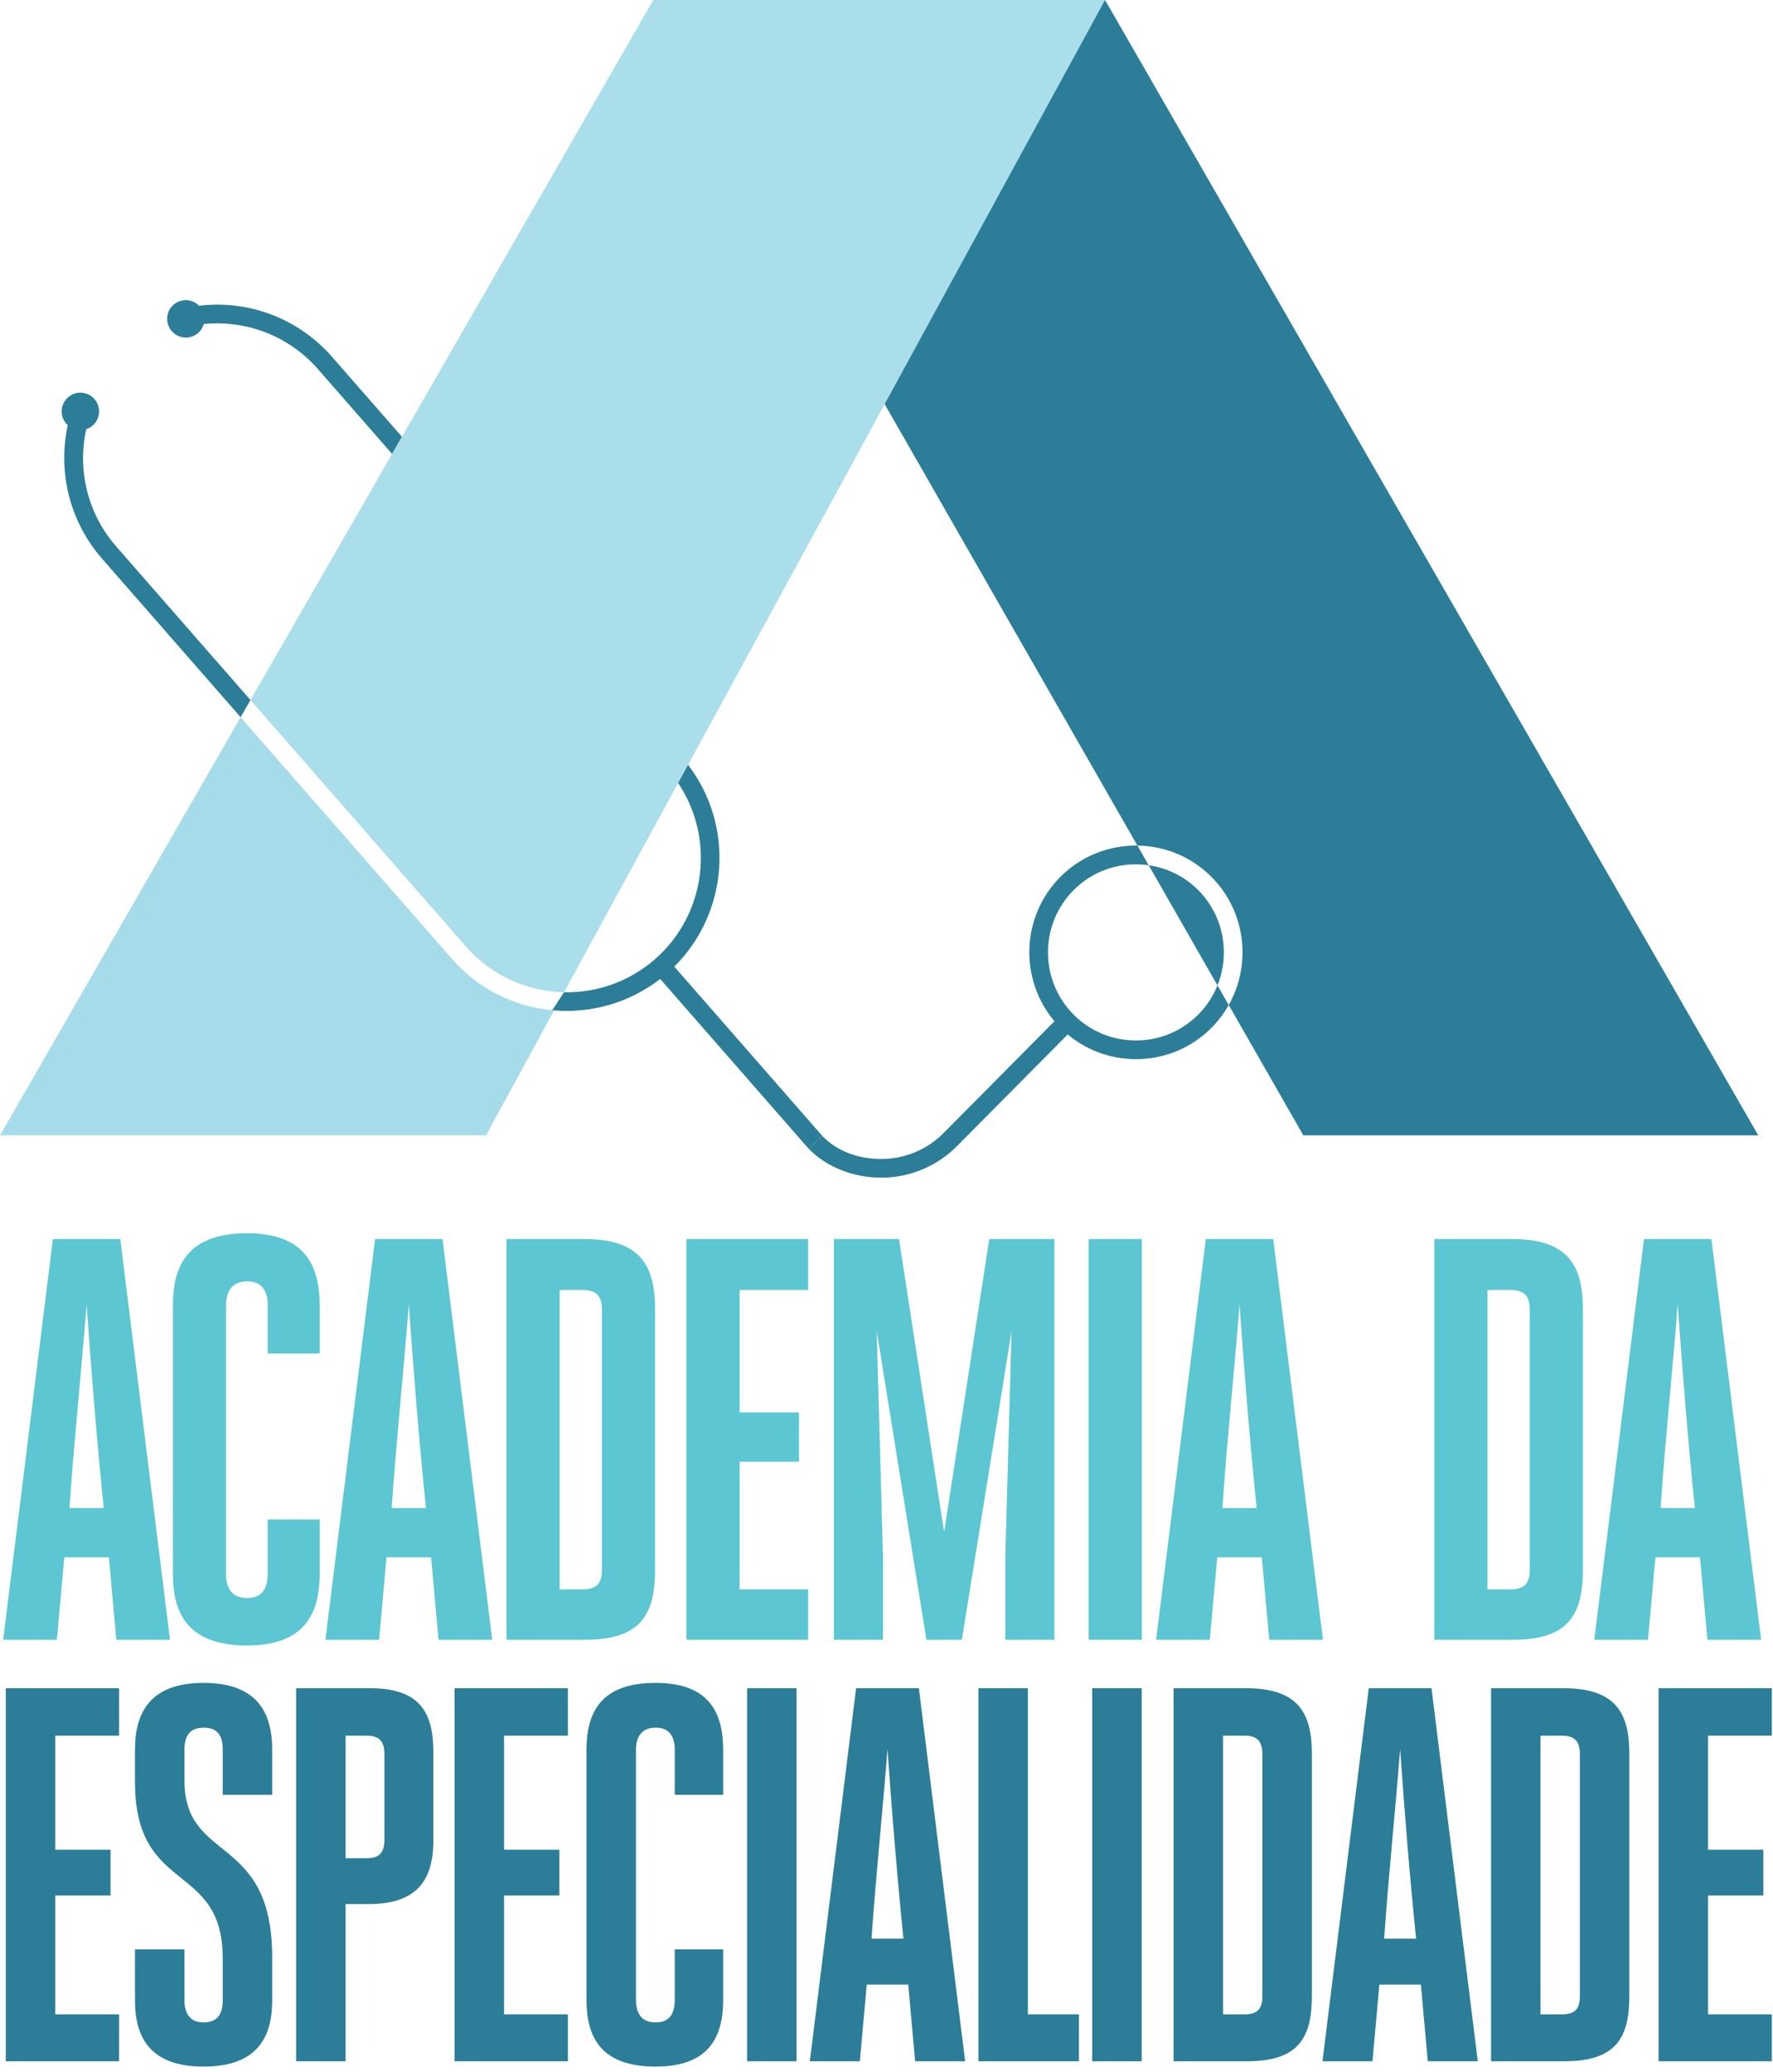 <svg width="107" height="125" viewBox="0 0 107 125" fill="none" xmlns="http://www.w3.org/2000/svg">
<path fill-rule="evenodd" clip-rule="evenodd" d="M4.192 90.993H6.26C5.846 86.95 5.502 82.668 5.227 78.696C4.915 82.737 4.467 86.95 4.192 90.993ZM10.259 98.938H7.019L6.571 93.963H3.881L3.433 98.938H0.192L3.191 74.76H7.26L10.259 98.938ZM16.155 91.684H19.294V94.966C19.294 97.453 18.294 99.284 14.915 99.284C11.432 99.284 10.433 97.453 10.433 94.966V78.765C10.433 76.242 11.432 74.412 14.915 74.412C18.294 74.412 19.294 76.242 19.294 78.765V81.666H16.155V78.765C16.155 77.936 15.846 77.314 14.915 77.314C13.984 77.314 13.639 77.936 13.639 78.765V94.93C13.639 95.829 13.984 96.417 14.915 96.417C15.846 96.417 16.155 95.829 16.155 94.93V91.684ZM23.637 90.993H25.706C25.293 86.95 24.948 82.668 24.672 78.696C24.362 82.737 23.913 86.95 23.637 90.993ZM29.706 98.938H26.464L26.017 93.963H23.327L22.879 98.938H19.638L22.637 74.76H26.706L29.706 98.938ZM35.188 95.897C36.05 95.897 36.325 95.484 36.325 94.724V79.041C36.325 78.212 36.015 77.832 35.154 77.832H33.775V95.897H35.188ZM30.567 74.76H35.257C38.671 74.76 39.532 76.381 39.532 79.006V94.69C39.532 97.384 38.704 98.938 35.326 98.938H30.567V74.76Z" fill="#5CC6D2"/>
<path fill-rule="evenodd" clip-rule="evenodd" d="M44.635 95.897H48.773V98.938H41.428V74.76H48.773V77.833H44.635V85.225H48.221V88.195H44.635V95.897Z" fill="#5CC6D2"/>
<path fill-rule="evenodd" clip-rule="evenodd" d="M55.91 98.938L52.91 80.32L53.289 93.963V98.938H50.324V74.76H54.255L56.978 92.445L59.702 74.76H63.633V98.938H60.668V93.963L61.048 80.32L58.048 98.938H55.91Z" fill="#5CC6D2"/>
<path fill-rule="evenodd" clip-rule="evenodd" d="M65.702 98.938H68.909V74.76H65.702V98.938Z" fill="#5CC6D2"/>
<path fill-rule="evenodd" clip-rule="evenodd" d="M73.77 90.993H75.839C75.425 86.95 75.08 82.668 74.805 78.696C74.494 82.737 74.045 86.95 73.77 90.993ZM79.839 98.938H76.598L76.149 93.963H73.46L73.011 98.938H69.77L72.771 74.76H76.839L79.839 98.938ZM91.181 95.897C92.043 95.897 92.32 95.484 92.32 94.724V79.041C92.32 78.212 92.009 77.833 91.146 77.833H89.77V95.897H91.181ZM86.562 74.76H91.251C94.665 74.76 95.526 76.381 95.526 79.006V94.69C95.526 97.384 94.698 98.938 91.32 98.938H86.562V74.76ZM100.215 90.993H102.285C101.87 86.95 101.525 82.668 101.25 78.696C100.938 82.737 100.491 86.95 100.215 90.993ZM106.283 98.938H103.043L102.593 93.963H99.904L99.457 98.938H96.215L99.215 74.76H103.284L106.283 98.938Z" fill="#5CC6D2"/>
<path fill-rule="evenodd" clip-rule="evenodd" d="M3.332 121.54H7.184V124.371H0.348V101.862H7.184V104.725H3.332V111.605H6.67V114.37H3.332V121.54Z" fill="#2C7D98"/>
<path fill-rule="evenodd" clip-rule="evenodd" d="M13.442 118.166C13.442 112.28 8.146 114.37 8.146 107.522V105.561C8.146 103.245 9.142 101.541 12.287 101.541C15.432 101.541 16.427 103.245 16.427 105.561V108.294H13.442V105.561C13.442 104.788 13.186 104.242 12.287 104.242C11.421 104.242 11.132 104.788 11.132 105.561V107.424C11.132 112.474 16.427 110.577 16.427 118.102V120.704C16.427 123.021 15.432 124.693 12.287 124.693C9.142 124.693 8.146 123.021 8.146 120.704V117.618H11.132V120.673C11.132 121.445 11.421 122.025 12.287 122.025C13.186 122.025 13.442 121.445 13.442 120.673V118.166ZM22.14 112.119C22.942 112.119 23.199 111.734 23.199 110.996V105.85C23.199 105.078 22.91 104.725 22.107 104.725H20.856V112.119H22.14ZM17.871 101.862H22.332C25.413 101.862 26.152 103.406 26.152 105.721V111.059C26.152 113.471 25.125 114.886 22.269 114.886H20.856V124.371H17.871V101.862Z" fill="#2C7D98"/>
<path fill-rule="evenodd" clip-rule="evenodd" d="M30.42 121.54H34.272V124.371H27.435V101.862H34.272V104.725H30.42V111.605H33.758V114.37H30.42V121.54Z" fill="#2C7D98"/>
<path fill-rule="evenodd" clip-rule="evenodd" d="M40.722 117.618H43.643V120.673C43.643 122.987 42.712 124.693 39.567 124.693C36.326 124.693 35.395 122.987 35.395 120.673V105.592C35.395 103.245 36.326 101.541 39.567 101.541C42.712 101.541 43.643 103.245 43.643 105.592V108.294H40.722V105.592C40.722 104.822 40.434 104.242 39.567 104.242C38.701 104.242 38.379 104.822 38.379 105.592V120.641C38.379 121.477 38.701 122.025 39.567 122.025C40.434 122.025 40.722 121.477 40.722 120.641V117.618Z" fill="#2C7D98"/>
<path fill-rule="evenodd" clip-rule="evenodd" d="M45.087 124.371H48.072V101.862H45.087V124.371Z" fill="#2C7D98"/>
<path fill-rule="evenodd" clip-rule="evenodd" d="M52.597 116.974H54.523C54.138 113.212 53.816 109.227 53.559 105.529C53.271 109.29 52.854 113.212 52.597 116.974ZM58.246 124.371H55.229L54.811 119.742H52.308L51.891 124.371H48.873L51.666 101.862H55.454L58.246 124.371Z" fill="#2C7D98"/>
<path fill-rule="evenodd" clip-rule="evenodd" d="M59.047 101.862H62.032V121.54H65.114V124.371H59.047V101.862Z" fill="#2C7D98"/>
<path fill-rule="evenodd" clip-rule="evenodd" d="M65.914 124.371H68.9V101.862H65.914V124.371Z" fill="#2C7D98"/>
<path fill-rule="evenodd" clip-rule="evenodd" d="M75.126 121.54C75.928 121.54 76.184 121.155 76.184 120.448V105.85C76.184 105.078 75.896 104.725 75.094 104.725H73.811V121.54H75.126ZM70.826 101.862H75.19C78.368 101.862 79.171 103.375 79.171 105.818V120.416C79.171 122.924 78.4 124.371 75.254 124.371H70.826V101.862ZM83.534 116.974H85.46C85.075 113.212 84.754 109.227 84.498 105.529C84.208 109.29 83.79 113.212 83.534 116.974ZM89.184 124.371H86.166L85.749 119.742H83.245L82.828 124.371H79.811L82.604 101.862H86.391L89.184 124.371ZM94.285 121.54C95.088 121.54 95.345 121.155 95.345 120.448V105.85C95.345 105.078 95.055 104.725 94.254 104.725H92.97V121.54H94.285ZM89.985 101.862H94.35C97.527 101.862 98.329 103.375 98.329 105.818V120.416C98.329 122.924 97.559 124.371 94.414 124.371H89.985V101.862Z" fill="#2C7D98"/>
<path fill-rule="evenodd" clip-rule="evenodd" d="M103.079 121.54H106.93V124.371H100.094V101.862H106.93V104.725H103.079V111.605H106.417V114.37H103.079V121.54Z" fill="#2C7D98"/>
<path fill-rule="evenodd" clip-rule="evenodd" d="M11.959 20.089C12.131 19.94 12.239 19.752 12.299 19.551C14.904 19.293 17.459 20.294 19.191 22.274L23.662 27.389L24.258 26.356L20.038 21.53C18.026 19.229 15.038 18.087 12.014 18.446C11.596 18.025 10.924 17.992 10.472 18.389C10.003 18.8 9.957 19.514 10.368 19.983C10.778 20.452 11.49 20.5 11.959 20.089ZM69.324 52.208L73.474 59.456C74.248 57.53 73.853 55.241 72.294 53.689C71.457 52.856 70.41 52.367 69.324 52.208Z" fill="#2C7D98"/>
<path fill-rule="evenodd" clip-rule="evenodd" d="M66.689 0H39.425L68.001 49.899L68.655 51.041L68.643 51.019C70.254 51.042 71.859 51.663 73.089 52.887C75.19 54.979 75.545 58.174 74.153 60.64L78.657 68.506H106.111L66.689 0Z" fill="#2C7D98"/>
<path fill-rule="evenodd" clip-rule="evenodd" d="M28.116 57.109C29.674 58.89 31.845 59.823 34.041 59.869L66.689 0H39.425L15.117 42.239L28.116 57.109Z" fill="#A9DEEA"/>
<path fill-rule="evenodd" clip-rule="evenodd" d="M33.332 60.955C31.07 60.742 28.881 59.698 27.269 57.853L14.521 43.273L0 68.506H29.33L34.039 59.871L33.332 60.955Z" fill="#A6DCE9"/>
<path fill-rule="evenodd" clip-rule="evenodd" d="M5.2 25.898C5.341 25.852 5.476 25.778 5.595 25.675C6.063 25.264 6.11 24.549 5.7 24.079C5.289 23.609 4.576 23.562 4.107 23.973C3.639 24.385 3.591 25.099 4.002 25.569C4.028 25.598 4.059 25.622 4.089 25.648C3.467 28.509 4.224 31.495 6.159 33.709L14.521 43.273L15.116 42.239L7.007 32.965C5.311 31.024 4.655 28.408 5.2 25.898ZM40.693 58.322C43.985 55.057 44.34 49.826 41.523 46.147L40.925 47.244C43.162 50.579 42.635 55.149 39.542 57.863C37.962 59.25 35.991 59.909 34.041 59.869L33.332 60.955C35.594 61.167 37.932 60.549 39.843 59.067L48.789 69.298L49.637 68.553L40.693 58.322ZM74.944 58.183C74.906 58.521 74.843 58.857 74.752 59.187C74.843 58.857 74.906 58.521 74.944 58.183ZM74.562 55.156C74.676 55.458 74.768 55.767 74.837 56.08C74.768 55.767 74.676 55.458 74.562 55.156ZM72.114 52.091C72.283 52.203 72.447 52.324 72.608 52.453C72.447 52.324 72.283 52.203 72.114 52.091ZM68.65 51.019C68.831 51.021 69.011 51.034 69.192 51.052C69.011 51.034 68.831 51.021 68.65 51.019ZM68.643 51.019V51.019C68.646 51.019 68.648 51.019 68.65 51.019C68.648 51.019 68.646 51.019 68.643 51.019Z" fill="#2C7D98"/>
<path fill-rule="evenodd" clip-rule="evenodd" d="M74.37 60.214C74.385 60.183 74.399 60.151 74.413 60.12C74.399 60.151 74.385 60.183 74.37 60.214ZM69.192 51.052C69.23 51.056 69.267 51.061 69.306 51.065C69.267 51.061 69.23 51.056 69.192 51.052ZM74.413 60.12C74.477 59.978 74.539 59.834 74.591 59.688C74.539 59.834 74.477 59.978 74.413 60.12ZM73.475 59.455C73.219 60.094 72.834 60.694 72.318 61.212C70.256 63.292 66.887 63.304 64.809 61.237C62.734 59.17 62.721 55.794 64.785 53.714C66.017 52.471 67.713 51.972 69.324 52.209V52.208L68.643 51.02C66.957 50.995 65.264 51.627 63.985 52.917C61.616 55.304 61.505 59.095 63.636 61.619L59.502 65.787L56.802 68.506C55.854 69.388 54.584 69.928 53.192 69.928C51.826 69.928 50.595 69.511 49.636 68.554L48.789 69.298C49.875 70.418 51.486 71.057 53.193 71.057C54.974 71.057 56.59 70.326 57.756 69.151L64.436 62.417C66.969 64.532 70.751 64.397 73.119 62.009C73.533 61.591 73.875 61.13 74.153 60.64L73.475 59.456V59.455ZM74.153 60.638C74.233 60.499 74.304 60.358 74.37 60.214C74.304 60.358 74.233 60.499 74.153 60.638ZM69.306 51.065C69.485 51.086 69.665 51.112 69.843 51.148C69.665 51.112 69.485 51.086 69.306 51.065ZM71.579 51.772C71.755 51.866 71.927 51.967 72.096 52.078C71.927 51.967 71.755 51.866 71.579 51.772Z" fill="#2C7D98"/>
<path fill-rule="evenodd" clip-rule="evenodd" d="M69.324 52.209C69.834 52.283 70.333 52.433 70.807 52.654C70.333 52.431 69.834 52.283 69.324 52.209Z" fill="#2C7D98"/>
</svg>

